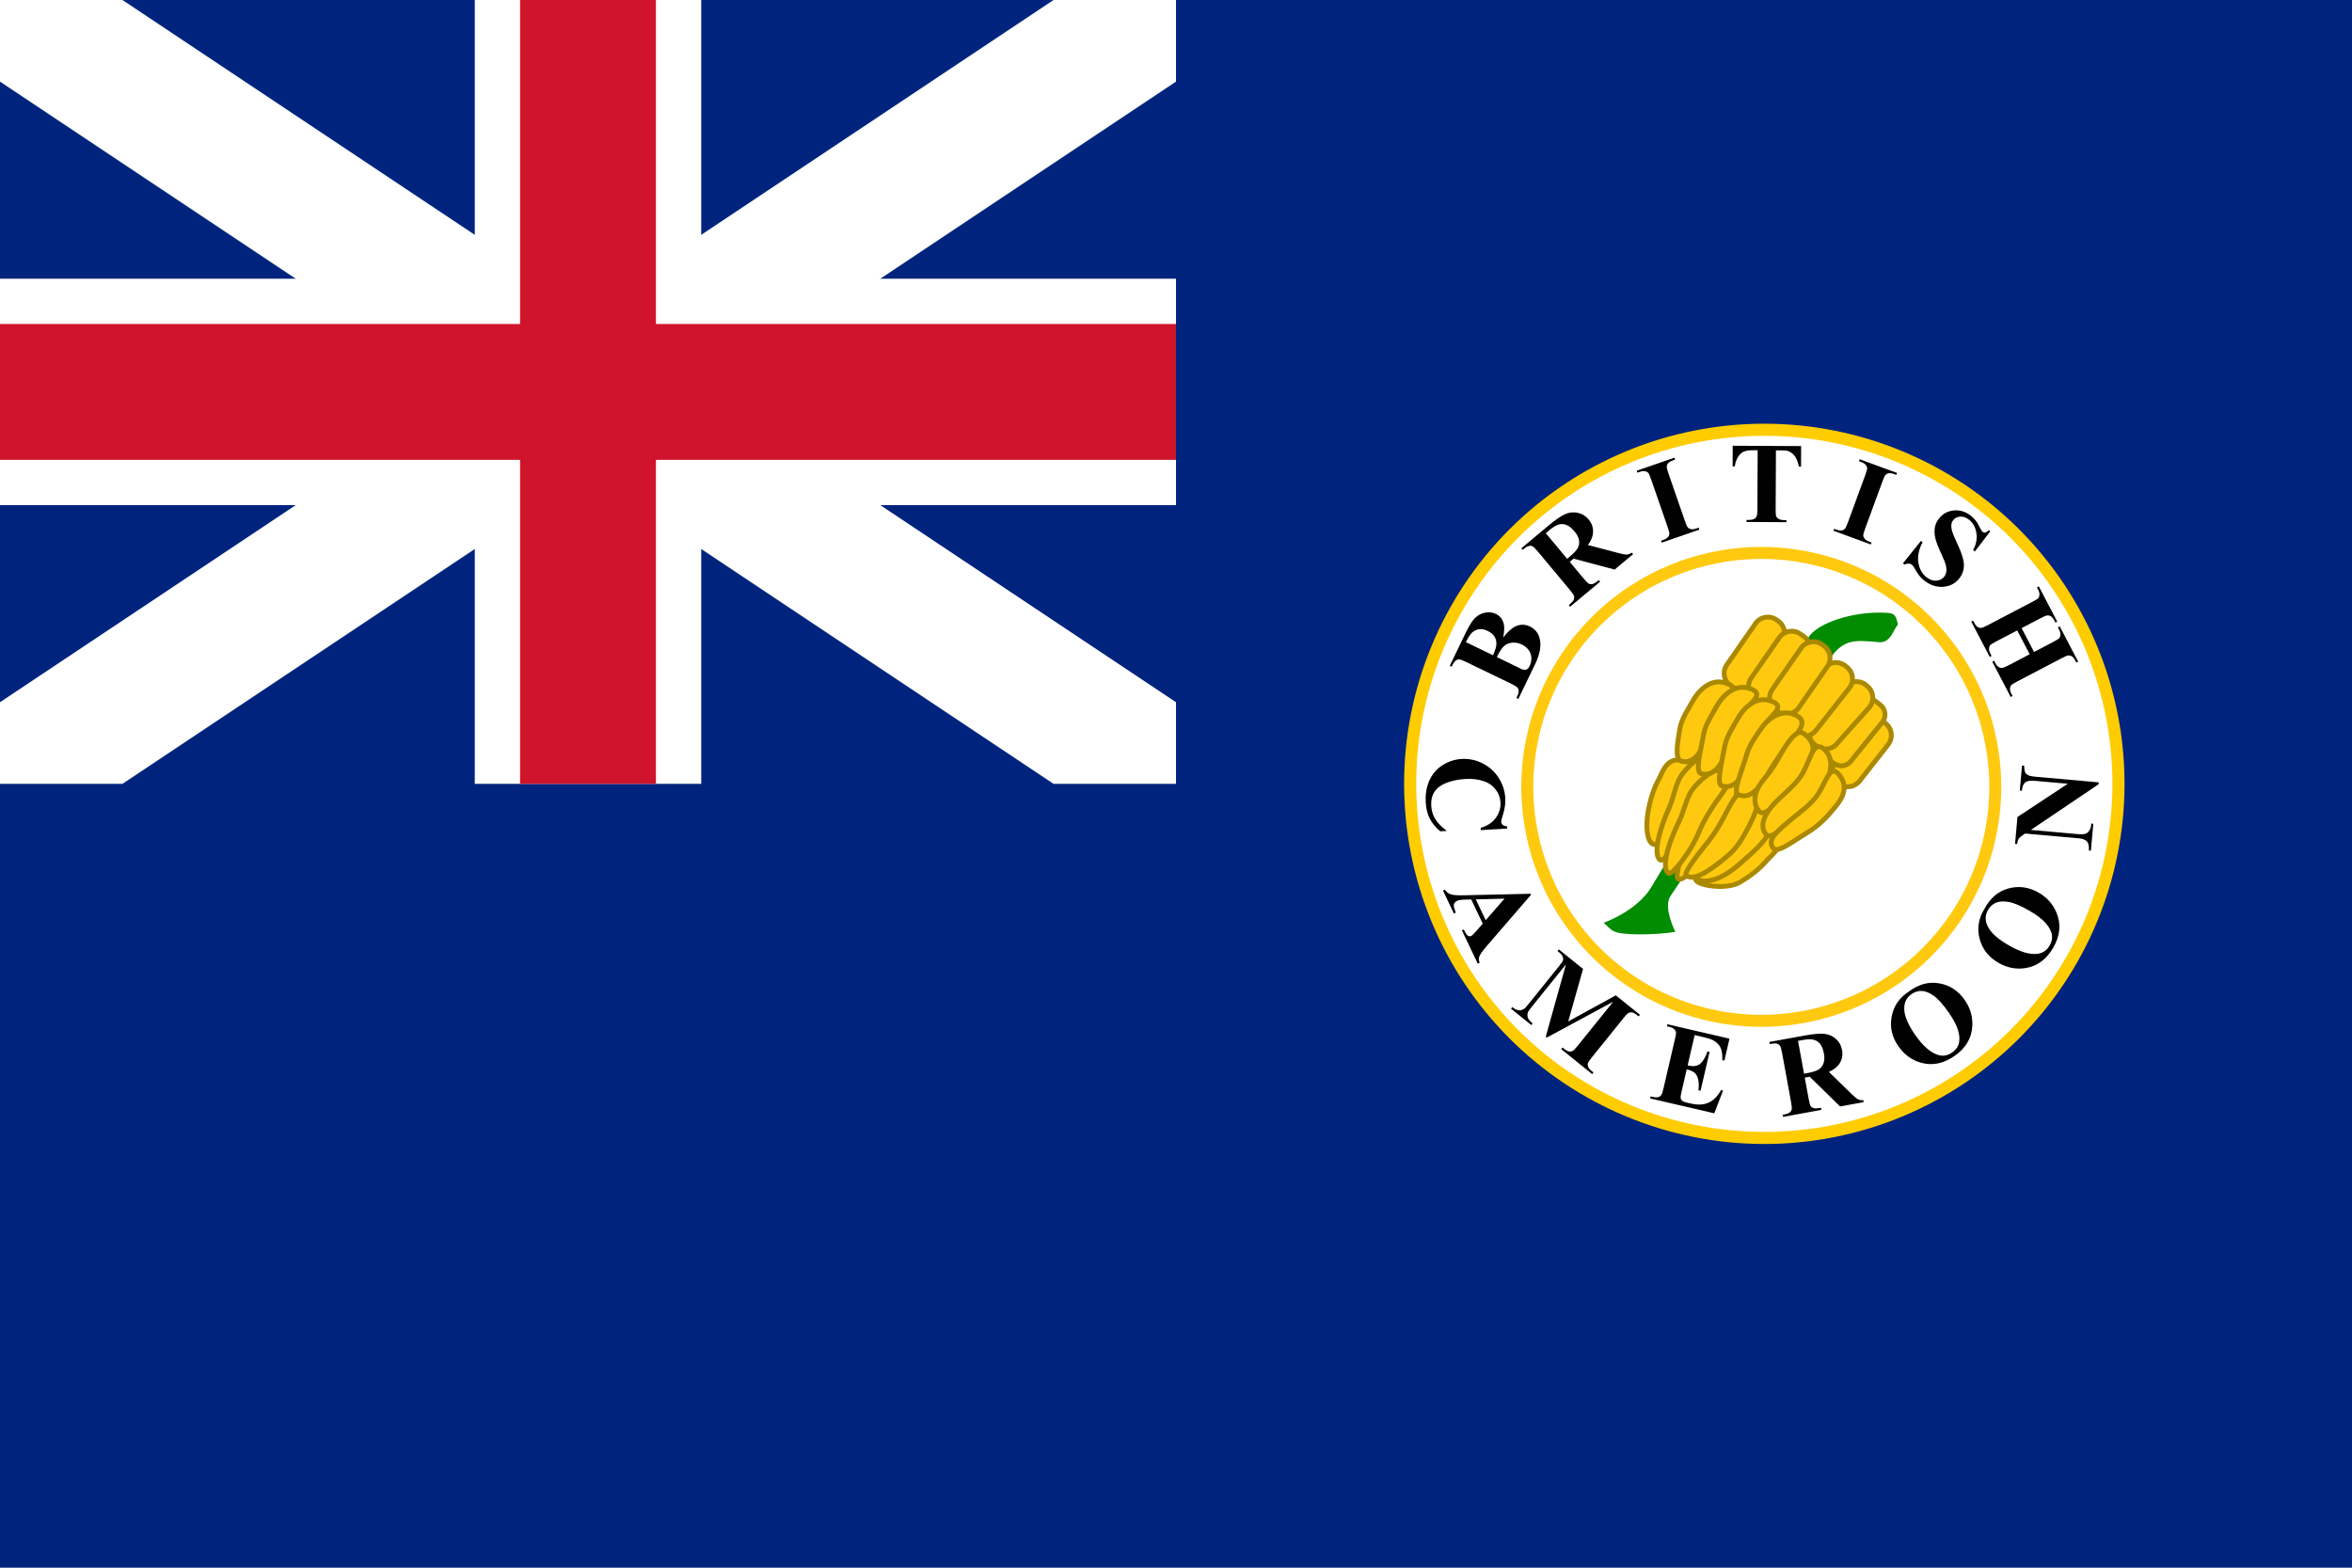 <svg version="1.2" baseProfile="tiny-ps" xmlns="http://www.w3.org/2000/svg" viewBox="0 0 900 600" width="900" height="600"><title></title><defs><linearGradient id="grd1" gradientUnits="userSpaceOnUse"  x1="608.291" y1="273.115" x2="608.291" y2="288.182"><stop offset="0" stop-color="#ffd42a"  /><stop offset="1" stop-color="#ffd42a" stop-opacity="0" /></linearGradient><clipPath clipPathUnits="userSpaceOnUse" id="cp1"><path d="M0 0L450 0L450 300L0 300L0 0Z" /></clipPath></defs><style>tspan { white-space:pre }.shp0 { fill: #00247d } .shp1 { fill: #ffc200 } .shp2 { fill: url(#grd1) } .shp3 { fill: #ffffff;stroke: #ffcc00;stroke-width: 4.633 } .shp4 { fill: none;stroke: #ffc910;stroke-width: 4.592 } .shp5 { fill: #000000 } .shp6 { fill: #018c01 } .shp7 { fill: #ffc910;stroke: #aa8800;stroke-width: 1.853 } .shp8 { fill: #000000;stroke: #ffffff;stroke-width: 51.992 } .shp9 { fill: none;stroke: #ffffff;stroke-width: 86.653 } .shp10 { fill: none;stroke: #cf142b;stroke-width: 51.992 } </style><path class="shp0" d="M0 0L900 0L900 600L0 600L0 0Z" /><g ></g><g ><path class="shp1" d="M603.2 272.61L615.28 272.61L615.28 287.68L603.2 287.68L603.2 272.61Z" /><path class="shp2" d="M602.29 272.48L614.37 272.48L614.37 287.55L602.29 287.55L602.29 272.48Z" /><path class="shp3" d="M810.64 300C810.64 317.8 807.13 335.42 800.32 351.86C793.51 368.3 783.53 383.24 770.94 395.83C758.36 408.41 743.42 418.39 726.98 425.2C710.54 432.01 692.92 435.52 675.12 435.52C657.32 435.52 639.7 432.01 623.26 425.2C606.82 418.39 591.88 408.41 579.29 395.83C566.71 383.24 556.73 368.3 549.92 351.86C543.11 335.42 539.6 317.8 539.6 300C539.6 282.2 543.11 264.58 549.92 248.14C556.73 231.7 566.71 216.76 579.29 204.17C591.88 191.59 606.82 181.61 623.26 174.8C639.7 167.99 657.32 164.48 675.12 164.48C692.92 164.48 710.54 167.99 726.98 174.8C743.42 181.61 758.36 191.59 770.94 204.17C783.53 216.76 793.51 231.7 800.32 248.14C807.13 264.58 810.64 282.2 810.64 300L810.64 300Z" /><path class="shp4" d="M763.5 301.16C763.5 312.92 761.19 324.56 756.69 335.43C752.19 346.29 745.59 356.16 737.28 364.48C728.96 372.79 719.09 379.38 708.23 383.88C697.36 388.38 685.72 390.7 673.96 390.7C662.2 390.7 650.56 388.38 639.69 383.88C628.83 379.38 618.96 372.79 610.65 364.48C602.33 356.16 595.74 346.29 591.24 335.43C586.74 324.56 584.42 312.92 584.42 301.16C584.42 289.4 586.74 277.76 591.24 266.9C595.74 256.03 602.33 246.16 610.65 237.85C618.96 229.53 628.83 222.94 639.69 218.44C650.56 213.94 662.2 211.62 673.96 211.62C685.72 211.62 697.36 213.94 708.23 218.44C719.09 222.94 728.96 229.53 737.28 237.85C745.59 246.16 752.19 256.03 756.69 266.9C761.19 277.76 763.5 289.4 763.5 301.16L763.5 301.16Z" /><g ><path fill-rule="evenodd" class="shp5" d="M575.2 243.97C575.2 243.97 575.2 243.97 575.2 243.97C575.2 243.97 575.2 243.97 575.2 243.97L575.2 243.97ZM579.84 239.75C581.71 238.87 583.59 238.88 585.46 239.79C587.43 240.74 588.68 242.32 589.2 244.53C589.82 247.23 589.23 250.44 587.44 254.16L581 267.49L580.28 267.15C580.87 265.93 581.15 265.06 581.14 264.53C581.12 263.98 580.97 263.53 580.69 263.19C580.42 262.84 579.57 262.31 578.15 261.63L561.12 253.4C559.7 252.72 558.77 252.38 558.32 252.38C557.86 252.37 557.42 252.53 556.99 252.86C556.56 253.2 556.05 253.96 555.47 255.16L554.76 254.82L560.83 242.24C562.29 239.23 563.58 237.23 564.73 236.24C565.86 235.25 567.14 234.65 568.56 234.44C569.97 234.23 571.27 234.41 572.47 234.99C573.74 235.6 574.64 236.61 575.19 238C575.73 239.39 575.73 241.38 575.2 243.97C576.98 241.76 578.53 240.36 579.84 239.75ZM571.27 250.77C572.16 248.93 572.6 247.49 572.61 246.42C572.62 245.34 572.36 244.39 571.84 243.57C571.31 242.74 570.47 242.05 569.31 241.49C568.15 240.93 567.09 240.7 566.13 240.81C565.16 240.9 564.28 241.28 563.48 241.94C562.68 242.61 561.84 243.88 560.94 245.77L571.27 250.77ZM581.2 255.56L582.16 256.05C582.86 256.38 583.47 256.47 584 256.29C584.52 256.1 584.95 255.65 585.29 254.96C585.79 253.93 586.02 252.87 585.98 251.79C585.94 250.68 585.6 249.69 584.96 248.81C584.31 247.92 583.45 247.22 582.38 246.7C581.15 246.11 579.92 245.86 578.68 245.96C577.42 246.06 576.36 246.51 575.49 247.31C574.63 248.12 573.72 249.51 572.78 251.49L581.2 255.56Z" /><path fill-rule="evenodd" class="shp5" d="M600.66 215.04L605.89 221.31C606.9 222.52 607.61 223.22 608.02 223.42C608.43 223.6 608.9 223.63 609.43 223.51C609.96 223.38 610.74 222.89 611.76 222.04L612.27 222.65L600.82 232.2L600.31 231.59C601.34 230.73 601.96 230.05 602.17 229.56C602.38 229.05 602.43 228.59 602.31 228.16C602.21 227.72 601.65 226.9 600.64 225.69L588.53 211.17C587.52 209.96 586.81 209.26 586.4 209.08C585.99 208.88 585.52 208.85 584.99 208.97C584.46 209.1 583.68 209.58 582.66 210.44L582.15 209.83L592.54 201.15C595.25 198.89 597.39 197.43 598.95 196.76C600.52 196.08 602.12 195.92 603.76 196.28C605.38 196.62 606.76 197.46 607.89 198.82C609.27 200.47 609.81 202.33 609.52 204.39C609.33 205.71 608.7 207.11 607.62 208.59L619.32 211.67C620.84 212.06 621.85 212.26 622.35 212.25C623.09 212.22 623.76 211.97 624.39 211.5L624.9 212.11L617.85 217.99L602.13 213.81L600.66 215.04L600.66 215.04ZM599.68 213.87L600.62 213.08C602.15 211.81 603.18 210.71 603.71 209.81C604.23 208.89 604.4 207.88 604.23 206.8C604.05 205.7 603.47 204.56 602.49 203.38C601.07 201.67 599.61 200.75 598.13 200.6C596.66 200.45 595.04 201.11 593.27 202.59L591.5 204.07L599.68 213.87Z" /><path class="shp5" d="M650 201.96L650.26 202.71L635.86 207.69L635.6 206.94L636.51 206.62C637.31 206.35 637.9 205.98 638.29 205.53C638.58 205.22 638.74 204.8 638.77 204.27C638.8 203.9 638.58 203.02 638.1 201.64L631.83 183.52C631.34 182.11 630.97 181.26 630.69 180.96C630.42 180.66 630.01 180.46 629.46 180.36C628.92 180.25 628.27 180.32 627.5 180.59L626.58 180.9L626.32 180.15L640.72 175.17L640.98 175.92L640.07 176.24C639.27 176.51 638.67 176.88 638.29 177.33C638 177.64 637.83 178.06 637.79 178.59C637.75 178.97 637.97 179.85 638.45 181.23L644.72 199.35C645.21 200.75 645.59 201.61 645.86 201.91C646.15 202.2 646.56 202.41 647.1 202.53C647.65 202.62 648.31 202.54 649.08 202.27L650 201.96L650 201.96Z" /><path class="shp5" d="M689.2 170.73L689.16 178.62L688.39 178.61C687.94 176.79 687.44 175.49 686.88 174.7C686.33 173.89 685.57 173.25 684.59 172.77C684.05 172.51 683.1 172.38 681.74 172.37L679.57 172.36L679.46 194.84C679.45 196.33 679.52 197.26 679.68 197.63C679.85 198.01 680.17 198.34 680.64 198.63C681.13 198.9 681.79 199.04 682.62 199.05L683.58 199.05L683.58 199.85L668.32 199.77L668.32 198.98L669.29 198.98C670.14 198.98 670.82 198.84 671.34 198.54C671.71 198.34 672 198 672.22 197.51C672.38 197.17 672.46 196.27 672.47 194.81L672.58 172.33L670.48 172.31C668.51 172.31 667.09 172.71 666.19 173.54C664.94 174.69 664.14 176.35 663.8 178.49L662.99 178.49L663.03 170.6L689.2 170.73L689.2 170.73Z" /><path class="shp5" d="M716.15 207.63L715.88 208.37L701.57 203.13L701.85 202.38L702.75 202.72C703.55 203.01 704.24 203.1 704.83 202.99C705.25 202.93 705.63 202.71 705.99 202.32C706.25 202.05 706.64 201.23 707.14 199.86L713.74 181.86C714.25 180.46 714.5 179.56 714.48 179.16C714.46 178.75 714.27 178.34 713.9 177.91C713.56 177.48 713 177.13 712.23 176.85L711.33 176.51L711.6 175.77L725.91 181.01L725.63 181.76L724.73 181.42C723.93 181.13 723.24 181.04 722.65 181.14C722.23 181.2 721.84 181.43 721.47 181.81C721.2 182.08 720.82 182.9 720.32 184.27L713.72 202.27C713.21 203.67 712.96 204.57 712.98 204.98C713.01 205.38 713.2 205.8 713.55 206.24C713.91 206.66 714.48 207.01 715.25 207.29L716.15 207.63L716.15 207.63Z" /><path class="shp5" d="M761.58 203.34L755.69 211.07L755 210.52C756.2 208.36 756.62 206.19 756.27 204.02C755.94 201.84 755.04 200.17 753.56 198.98C752.42 198.07 751.27 197.65 750.11 197.73C748.96 197.8 748.07 198.24 747.44 199.03C747.03 199.53 746.79 200.07 746.71 200.65C746.62 201.44 746.72 202.37 747.02 203.46C747.25 204.25 747.94 205.88 749.09 208.34C750.7 211.78 751.5 214.46 751.5 216.36C751.48 218.26 750.87 219.96 749.67 221.46C748.15 223.36 746.09 224.4 743.5 224.58C740.94 224.76 738.51 223.94 736.23 222.11C735.51 221.54 734.9 220.92 734.38 220.26C733.86 219.61 733.28 218.69 732.64 217.52C732.28 216.87 731.93 216.4 731.58 216.12C731.29 215.89 730.89 215.75 730.39 215.72C729.89 215.68 729.35 215.81 728.78 216.11L728.16 215.61L735.05 207.03L735.67 207.52C734.22 210.33 733.69 212.94 734.06 215.33C734.46 217.72 735.47 219.57 737.09 220.87C738.34 221.87 739.61 222.33 740.89 222.24C742.19 222.16 743.2 221.66 743.92 220.76C744.36 220.22 744.63 219.59 744.74 218.85C744.86 218.12 744.81 217.3 744.59 216.39C744.38 215.46 743.82 214.05 742.93 212.14C741.68 209.46 740.89 207.4 740.55 205.96C740.22 204.52 740.17 203.16 740.38 201.88C740.61 200.62 741.15 199.45 742 198.39C743.45 196.58 745.35 195.57 747.71 195.36C750.06 195.15 752.25 195.86 754.27 197.48C755.01 198.07 755.65 198.74 756.2 199.47C756.62 200.03 757.05 200.79 757.51 201.76C757.98 202.73 758.37 203.33 758.67 203.57C758.96 203.81 759.26 203.9 759.57 203.86C759.88 203.81 760.38 203.51 761.08 202.94L761.58 203.34L761.58 203.34Z" /><path class="shp5" d="M771.89 241.28L763.9 245.47C762.57 246.16 761.79 246.66 761.53 246.97C761.28 247.3 761.14 247.73 761.1 248.29C761.09 248.84 761.27 249.49 761.65 250.21L762.09 251.07L761.39 251.43L754.33 237.93L755.03 237.56L755.48 238.42C755.87 239.17 756.32 239.7 756.83 240.02C757.18 240.26 757.61 240.35 758.14 240.3C758.52 240.28 759.35 239.94 760.65 239.26L777.63 230.37C778.95 229.68 779.74 229.18 780 228.87C780.26 228.55 780.39 228.12 780.41 227.56C780.44 227.01 780.27 226.37 779.89 225.65L779.44 224.79L780.15 224.42L787.21 237.92L786.51 238.29L786.06 237.43C785.67 236.69 785.22 236.15 784.71 235.84C784.36 235.6 783.92 235.5 783.39 235.53C783.01 235.55 782.18 235.9 780.88 236.58L773.57 240.4L778.34 249.53L785.65 245.7C786.97 245.01 787.76 244.51 788.02 244.2C788.28 243.88 788.41 243.45 788.43 242.89C788.46 242.33 788.28 241.68 787.9 240.96L787.46 240.12L788.17 239.75L795.22 253.23L794.52 253.6L794.08 252.76C793.68 252 793.23 251.47 792.73 251.16C792.38 250.93 791.94 250.83 791.41 250.86C791.03 250.88 790.2 251.23 788.9 251.91L771.92 260.8C770.6 261.49 769.81 261.99 769.55 262.3C769.29 262.61 769.15 263.05 769.12 263.62C769.11 264.17 769.29 264.81 769.67 265.54L770.11 266.38L769.4 266.74L762.35 253.26L763.05 252.89L763.49 253.73C763.89 254.49 764.34 255.03 764.84 255.33C765.19 255.57 765.63 255.67 766.16 255.63C766.54 255.61 767.37 255.27 768.67 254.59L776.67 250.4L771.89 241.28L771.89 241.28Z" /></g><g ><path class="shp6" d="M617.85 356.54C620.52 357.96 633.2 357.95 641.07 356.65C639.12 352.48 636.96 346.29 639.23 342.91C660.3 311.63 675.14 289.17 700.31 252C705.46 244.39 710.21 244.98 718.93 245.79C723.36 246.2 724.42 241.26 726.26 238.94C725.44 235.78 725.26 234.71 721.85 234.53C708.44 233.8 695.25 238.74 692.09 243.84C672.39 275.61 650.88 307.49 631.81 339.63C629.07 344.25 622.98 349.55 613.63 353.19C614.73 354.04 616.35 356.07 617.85 356.54L617.85 356.54Z" /><path class="shp7" d="M671.75 238.65C673.55 236.04 677.13 235.4 679.74 237.21L680.41 237.67C683.01 239.48 683.66 243.06 681.85 245.66L670.87 261.47C669.07 264.08 665.49 264.73 662.88 262.92L662.21 262.45C659.61 260.64 658.96 257.07 660.77 254.46L671.75 238.65Z" /><path class="shp7" d="M680.84 244.04C682.65 241.44 686.23 240.79 688.83 242.6L690.18 243.53C692.78 245.34 693.43 248.92 691.62 251.52L680.88 267C679.07 269.6 675.49 270.25 672.89 268.44L671.54 267.5C668.94 265.7 668.29 262.12 670.1 259.51L680.84 244.04Z" /><path class="shp7" d="M713.27 277.76C715.24 275.24 718.88 274.8 721.4 276.77L721.5 276.84C724.01 278.82 724.46 282.46 722.49 284.97L711.59 298.89C709.62 301.41 705.98 301.85 703.47 299.88L703.37 299.81C700.85 297.84 700.41 294.2 702.38 291.68L713.27 277.76Z" /><path class="shp7" d="M711.44 269.32C713.07 267.3 716.03 266.99 718.05 268.61L719.55 269.83C721.57 271.45 721.89 274.41 720.26 276.43L708.23 291.35C706.6 293.37 703.64 293.69 701.62 292.06L700.12 290.85C698.1 289.22 697.78 286.26 699.41 284.24L711.44 269.32Z" /><path class="shp7" d="M706.1 262.79C708.21 260.42 711.84 260.22 714.21 262.33L714.71 262.78C717.08 264.89 717.28 268.52 715.17 270.89L702.78 284.76C700.67 287.13 697.04 287.33 694.68 285.22L694.17 284.77C691.81 282.66 691.6 279.03 693.71 276.66L706.1 262.79Z" /><path class="shp7" d="M698.03 255.78C699.99 253.29 703.6 252.86 706.09 254.82L706.67 255.28C709.17 257.24 709.6 260.85 707.63 263.35L694.88 279.55C692.92 282.05 689.31 282.48 686.81 280.51L686.23 280.05C683.74 278.09 683.31 274.48 685.27 271.99L698.03 255.78Z" /><path class="shp7" d="M689.16 248.07C690.96 245.46 694.54 244.82 697.15 246.63L697.82 247.09C700.42 248.9 701.07 252.48 699.26 255.08L688.28 270.9C686.48 273.5 682.9 274.15 680.29 272.34L679.62 271.87C677.02 270.06 676.37 266.49 678.18 263.88L689.16 248.07Z" /><path class="shp7" d="M643.59 290.98C651.18 292.45 648.88 295.24 641.62 303.69C639.03 306.71 639.8 310.25 638.6 313.88C635.65 322.81 633.85 323.58 632.57 323.09C630.25 322.19 629.64 316.4 630.64 310.63C631.27 306.93 632.7 301.89 634.56 298.63C636.08 295.97 637.47 289.79 643.59 290.98L643.59 290.98Z" /><path class="shp7" d="M653.57 289.14C660.72 291.12 655.4 296.54 651.82 302.4C649.75 305.79 647.94 308.95 646.62 312.53C643.35 321.36 636.73 329.78 635.46 329.23C633.18 328.25 633.27 321.38 638.78 309C640.3 305.57 641.15 300.34 643.13 297.15C644.75 294.54 650.75 288.35 653.57 289.14L653.57 289.14Z" /><path class="shp7" d="M660.19 261.36C667.26 263.61 659.77 266.92 656.4 272.9C654.45 276.37 653.54 279.98 652.34 283.61C649.39 292.54 644.48 291.76 643.19 291.26C640.88 290.36 641.83 284.57 642.82 278.8C643.46 275.1 646.31 270.84 648.18 267.58C649.7 264.92 654.26 259.47 660.19 261.36L660.19 261.36Z" /><path class="shp7" d="M663.93 297.88C659.23 294.16 655.31 300.39 652.94 306.84C651.57 310.58 650.21 313.95 648.23 317.21C643.35 325.26 640.87 335.68 642.08 336.33C644.27 337.51 648.69 332.27 656.78 321.29C659.01 318.27 661.18 313.92 662.45 310.38C663.49 307.5 666.23 299.69 663.93 297.88Z" /><path class="shp7" d="M658.1 294.87C665.17 297.11 659.66 302.33 655.87 308.06C653.67 311.38 651.76 314.47 650.31 318C646.72 326.7 639.8 334.87 638.56 334.28C636.31 333.22 636.64 326.36 642.6 314.19C644.25 310.81 645.28 305.62 647.38 302.5C649.09 299.95 655.31 293.98 658.1 294.87L658.1 294.87Z" /><path class="shp7" d="M669.31 263.43C676.38 265.69 668.89 268.99 665.53 274.98C663.58 278.45 662.66 282.06 661.47 285.68C658.52 294.62 654.64 297.21 650.89 296.06C648.51 295.33 650.95 286.64 651.94 280.88C652.58 277.17 655.44 272.92 657.3 269.65C658.82 266.99 663.38 261.54 669.31 263.43L669.31 263.43Z" /><path class="shp7" d="M679.69 318.6C675.1 312.77 672.9 319.65 668.48 324.91C665.92 327.95 662.67 328.3 659.49 330.4C652.94 334.75 646.87 334.23 649.09 337.08C650.61 339.04 660.79 340.59 665.84 337.63C669.09 335.73 673.3 332.63 675.7 329.73C677.66 327.38 683.55 323.49 679.69 318.6L679.69 318.6Z" /><path class="shp7" d="M680.05 310.44C675.9 303.8 669.52 310.4 667.31 316.05C665.87 319.75 662.98 322.2 660.01 324.59C652.69 330.5 647.69 334.86 648.61 335.89C650.27 337.74 656.66 338.96 666.54 329.91C669.31 327.37 672.01 325.24 674.41 322.35C676.36 319.99 681.6 312.92 680.05 310.44L680.05 310.44Z" /><path class="shp7" d="M672.08 304.52C666.61 298.92 663.2 305.89 660.02 311.97C658.17 315.49 656.38 318.66 654 321.64C648.11 328.98 644.16 334.31 645.28 335.11C647.29 336.57 651.44 335.97 661.94 326.8C664.77 324.33 667.26 320.06 668.98 316.72C670.39 314 674.13 306.61 672.08 304.52L672.08 304.52Z" /><path class="shp7" d="M677.35 268.18C684.42 270.44 676.93 273.74 673.56 279.73C671.61 283.2 670.7 286.81 669.51 290.43C666.56 299.37 662.68 301.96 658.92 300.81C656.55 300.08 658.99 291.39 659.98 285.63C660.62 281.92 663.47 277.67 665.34 274.4C666.86 271.74 671.42 266.29 677.35 268.18Z" /><path class="shp7" d="M686.74 273.51C693.54 276.47 686.41 281.47 682.46 287.09C680.17 290.34 678.77 292.28 676.83 295.64C672.11 303.78 668.75 305.64 665.12 304.12C662.84 303.16 666.79 294.5 668.35 288.86C669.36 285.24 671.98 281.56 674.16 278.49C675.94 276 681.02 271.03 686.74 273.51L686.74 273.51Z" /><path class="shp7" d="M690.12 280.71C687.5 278.84 684.03 283.97 680.68 289.96C678.73 293.43 677.55 295.18 675.08 298.09C668.99 305.26 672.36 309.96 673.45 310.8C675.43 312.31 679.74 307.7 684.15 303.85C686.98 301.37 689.21 297.47 691.06 294.21C694.36 288.4 695.18 284.33 690.12 280.71L690.12 280.71Z" /><path class="shp7" d="M698.64 287.35C693.6 281.9 692.87 291.78 688.88 297.36C686.56 300.6 683.68 302.96 680.9 305.58C674.06 312.04 673.36 316.65 675.99 319.56C677.66 321.41 684.49 315.51 689.29 312.17C692.38 310.02 695.02 305.63 697.19 302.56C698.95 300.05 702.87 291.92 698.64 287.35L698.64 287.35Z" /><path class="shp7" d="M704.23 297.16C699.97 291.08 698.95 300.14 694.58 305.44C692.04 308.51 689.01 310.66 686.06 313.08C678.78 319.05 676.2 321.65 678.63 324.74C680.16 326.69 686.74 321.55 691.76 318.54C694.99 316.61 698.44 313.46 700.82 310.54C702.75 308.16 708.26 302.92 704.23 297.16L704.23 297.16Z" /></g><g ><path class="shp5" d="M576.71 317.09L566.63 317.71L566.58 316.87C569.17 316.08 571.11 314.79 572.41 312.99C573.71 311.18 574.29 309.2 574.16 307.02C574.04 305.21 573.42 303.57 572.28 302.12C571.15 300.67 569.71 299.64 567.98 299.05C565.77 298.28 563.34 297.97 560.69 298.14C558.09 298.29 555.74 298.77 553.63 299.56C551.54 300.35 549.99 301.47 548.97 302.94C547.97 304.41 547.54 306.26 547.67 308.49C547.79 310.32 548.29 311.97 549.18 313.44C550.08 314.92 551.56 316.44 553.62 318.01L551.11 318.16C549.31 316.64 547.97 315.01 547.09 313.29C546.22 311.57 545.71 309.54 545.57 307.18C545.38 304.07 545.83 301.28 546.93 298.78C548.03 296.3 549.7 294.34 551.95 292.88C554.2 291.43 556.65 290.63 559.28 290.47C562.05 290.3 564.73 290.86 567.3 292.15C569.88 293.46 571.93 295.3 573.46 297.68C574.98 300.07 575.83 302.65 576 305.42C576.12 307.47 575.81 309.66 575.06 311.98C574.63 313.33 574.42 314.18 574.44 314.54C574.47 315 574.66 315.38 575.01 315.69C575.37 316.01 575.92 316.2 576.66 316.26L576.71 317.09L576.71 317.09Z" /><path fill-rule="evenodd" class="shp5" d="M567.38 353.52L562.96 344.23L559.87 344.34C558.84 344.38 558.05 344.54 557.5 344.8C556.76 345.16 556.36 345.71 556.29 346.47C556.25 346.92 556.5 347.85 557.05 349.28L556.34 349.62L552.17 340.87L552.89 340.52C553.48 341.4 554.24 341.99 555.16 342.3C556.1 342.6 557.78 342.72 560.21 342.65L585.69 342.07L585.86 342.44L568.8 362.2C567.19 364.08 566.26 365.44 566 366.27C565.81 366.9 565.88 367.63 566.19 368.47L565.47 368.81L559.41 356.08L560.13 355.74L560.38 356.26C560.87 357.28 561.35 357.93 561.83 358.21C562.18 358.4 562.54 358.4 562.93 358.21C563.16 358.1 563.38 357.95 563.59 357.75C563.7 357.67 564.09 357.25 564.77 356.48L567.38 353.52L567.38 353.52ZM575.7 343.94L564.72 344.22L568.51 352.18L575.7 343.94Z" /><path class="shp5" d="M600.08 390.94L618.29 380.95L627.53 388.39L627.03 389.01L626.3 388.42C625.63 387.88 625 387.56 624.41 387.47C624 387.4 623.57 387.49 623.1 387.72C622.76 387.89 622.14 388.54 621.23 389.66L609.18 404.62C608.24 405.78 607.72 406.56 607.61 406.95C607.5 407.34 607.54 407.79 607.74 408.32C607.95 408.84 608.37 409.36 609.01 409.87L609.74 410.46L609.24 411.08L597.4 401.53L597.9 400.91L598.63 401.51C599.3 402.05 599.93 402.36 600.52 402.45C600.93 402.52 601.37 402.43 601.84 402.19C602.18 402.02 602.8 401.36 603.72 400.23L617.28 383.41L591.89 397.1L591.49 396.77L599.22 369.1L586.34 385.08C585.44 386.2 584.91 386.91 584.76 387.21C584.46 387.88 584.4 388.59 584.59 389.34C584.8 390.08 585.43 390.87 586.47 391.7L585.97 392.32L578.2 386.06L578.7 385.44L578.94 385.63C579.43 386.05 579.96 386.35 580.53 386.53C581.11 386.7 581.63 386.73 582.08 386.62C582.54 386.51 583.04 386.25 583.59 385.82C583.71 385.72 584.18 385.16 585 384.14L596.57 369.78C597.49 368.63 598.01 367.87 598.11 367.49C598.22 367.1 598.17 366.65 597.96 366.13C597.76 365.6 597.35 365.08 596.71 364.57L595.99 363.99L596.49 363.37L605.76 370.84L600.08 390.94L600.08 390.94Z" /><path class="shp5" d="M648.47 396.16L645.79 407.71L646.35 407.85C648.16 408.26 649.59 408 650.66 407.06C651.74 406.12 652.64 404.57 653.38 402.42L654.17 402.6L650.72 417.46L649.92 417.28C650.13 415.62 650.08 414.21 649.78 413.05C649.49 411.9 649.03 411.06 648.4 410.55C647.77 410.02 646.78 409.6 645.42 409.28L643.57 417.28C643.2 418.84 643.04 419.82 643.09 420.19C643.15 420.57 643.33 420.92 643.64 421.23C643.95 421.53 644.51 421.78 645.32 421.97L647.02 422.36C649.67 422.98 651.94 422.86 653.81 422C655.7 421.15 657.29 419.54 658.57 417.19L659.34 417.37L655.97 426.1L631.44 420.4L631.62 419.62L632.56 419.84C633.38 420.03 634.08 420.04 634.65 419.87C635.06 419.75 635.41 419.48 635.72 419.06C635.95 418.76 636.23 417.89 636.56 416.47L640.9 397.8C641.2 396.51 641.35 395.72 641.35 395.41C641.32 394.89 641.15 394.45 640.83 394.1C640.39 393.58 639.71 393.22 638.79 393.01L637.85 392.79L638.03 392.01L661.79 397.53L659.84 405.93L659.05 405.74C659.12 403.6 658.89 401.99 658.36 400.93C657.84 399.86 656.96 398.97 655.71 398.24C654.99 397.81 653.55 397.34 651.41 396.84L648.47 396.16L648.47 396.16Z" /><path fill-rule="evenodd" class="shp5" d="M692.07 420.47C692.35 422.02 692.62 422.98 692.88 423.36C693.15 423.72 693.54 423.97 694.07 424.12C694.59 424.28 695.51 424.23 696.82 423.99L696.96 424.78L682.29 427.46L682.15 426.68C683.47 426.44 684.34 426.15 684.77 425.83C685.2 425.49 685.47 425.1 685.58 424.67C685.71 424.24 685.63 423.25 685.34 421.7L681.94 403.1C681.66 401.55 681.38 400.59 681.11 400.23C680.85 399.86 680.46 399.6 679.94 399.44C679.41 399.29 678.5 399.34 677.19 399.58L677.04 398.79L690.36 396.36C693.83 395.72 696.41 395.5 698.1 395.68C699.8 395.87 701.27 396.52 702.52 397.63C703.77 398.72 704.56 400.14 704.87 401.87C705.26 403.99 704.82 405.87 703.55 407.53C702.74 408.58 701.5 409.49 699.83 410.25L708.5 418.69C709.63 419.78 710.41 420.44 710.85 420.68C711.51 421.01 712.22 421.13 712.99 421.03L713.13 421.82L704.11 423.47L692.48 412.09L690.6 412.44L692.07 420.47ZM688.02 398.38L690.32 410.94L691.53 410.72C693.49 410.36 694.92 409.91 695.83 409.38C696.73 408.84 697.38 408.05 697.75 407.02C698.15 405.97 698.2 404.69 697.93 403.19C697.53 401 696.72 399.48 695.5 398.63C694.29 397.77 692.55 397.55 690.29 397.96L688.02 398.38L688.02 398.38Z" /><path fill-rule="evenodd" class="shp5" d="M741.98 376.34C746.02 377.03 749.28 379.14 751.77 382.68C753.89 385.7 754.88 388.99 754.72 392.53C754.52 397.22 752.28 401.07 748 404.08C743.71 407.1 739.37 407.97 734.98 406.71C731.52 405.72 728.68 403.64 726.46 400.49C723.97 396.95 723.1 393.16 723.85 389.11C724.6 385.05 726.78 381.85 730.4 379.52C734.1 376.71 737.96 375.65 741.98 376.34ZM728.77 387.33C729.13 389.81 730.51 392.76 732.92 396.19C735.78 400.26 738.61 402.76 741.4 403.7C743.35 404.36 745.23 404.06 747.02 402.8C748.23 401.95 749.03 400.95 749.43 399.8C749.93 398.32 749.9 396.56 749.32 394.52C748.73 392.46 747.5 390.11 745.64 387.46C743.43 384.3 741.48 382.15 739.8 381.01C738.11 379.85 736.58 379.27 735.21 379.26C733.85 379.25 732.58 379.66 731.4 380.5C729.22 382.03 728.34 384.31 728.77 387.33Z" /><path fill-rule="evenodd" class="shp5" d="M768.53 340.04C772.47 338.95 776.32 339.48 780.07 341.63C783.28 343.47 785.56 346.02 786.92 349.3C788.73 353.64 788.33 358.08 785.73 362.61C783.12 367.16 779.57 369.8 775.06 370.51C771.5 371.08 768.04 370.41 764.7 368.49C760.94 366.34 758.55 363.27 757.51 359.29C756.47 355.29 757.09 351.47 759.38 347.82C761.54 343.71 764.59 341.12 768.53 340.04ZM761.22 355.59C762.59 357.69 765.1 359.77 768.73 361.85C773.04 364.33 776.66 365.4 779.59 365.06C781.64 364.83 783.21 363.77 784.3 361.87C785.04 360.59 785.34 359.34 785.21 358.12C785.04 356.57 784.26 355 782.87 353.39C781.47 351.78 779.36 350.16 776.55 348.55C773.21 346.64 770.53 345.51 768.52 345.19C766.5 344.85 764.87 344.98 763.63 345.55C762.4 346.12 761.42 347.03 760.7 348.28C759.37 350.6 759.55 353.03 761.22 355.59Z" /><path class="shp5" d="M771.98 312.69L791.26 299.97L778.78 298.86C777.04 298.71 775.84 298.85 775.18 299.3C774.29 299.91 773.79 301.02 773.68 302.64L772.88 302.57L773.74 292.98L774.53 293.05C774.58 294.29 774.71 295.13 774.93 295.59C775.14 296.02 775.51 296.39 776.06 296.68C776.6 296.96 777.55 297.16 778.92 297.28L803.09 299.43L803.03 300.16L777.11 317.64L795.56 319.28C797.23 319.43 798.39 319.15 799.04 318.45C799.7 317.73 800.07 316.88 800.16 315.89L800.22 315.21L801.01 315.28L800.09 325.57L799.3 325.5C799.43 323.9 799.2 322.76 798.61 322.08C798.03 321.39 796.96 320.98 795.42 320.84L774.94 319.02L774.11 319.57C773.28 320.12 772.73 320.61 772.44 321.06C772.16 321.51 771.96 322.18 771.86 323.06L771.07 322.99L771.98 312.69L771.98 312.69Z" /></g></g><g clip-path="url(#cp1)"><g ><g ><path class="shp0" d="M0 0L450 0L450 300L0 300L0 0Z" /><path fill-rule="evenodd" class="shp8" d="M0 0L450 300M450 0L0 300" /><path class="shp9" d="M225 0L225 300" /><path class="shp9" d="M0 150L450 150" /><path class="shp10" d="M225 0L225 300" /><path class="shp10" d="M0 150L450 150" /></g></g></g></svg>